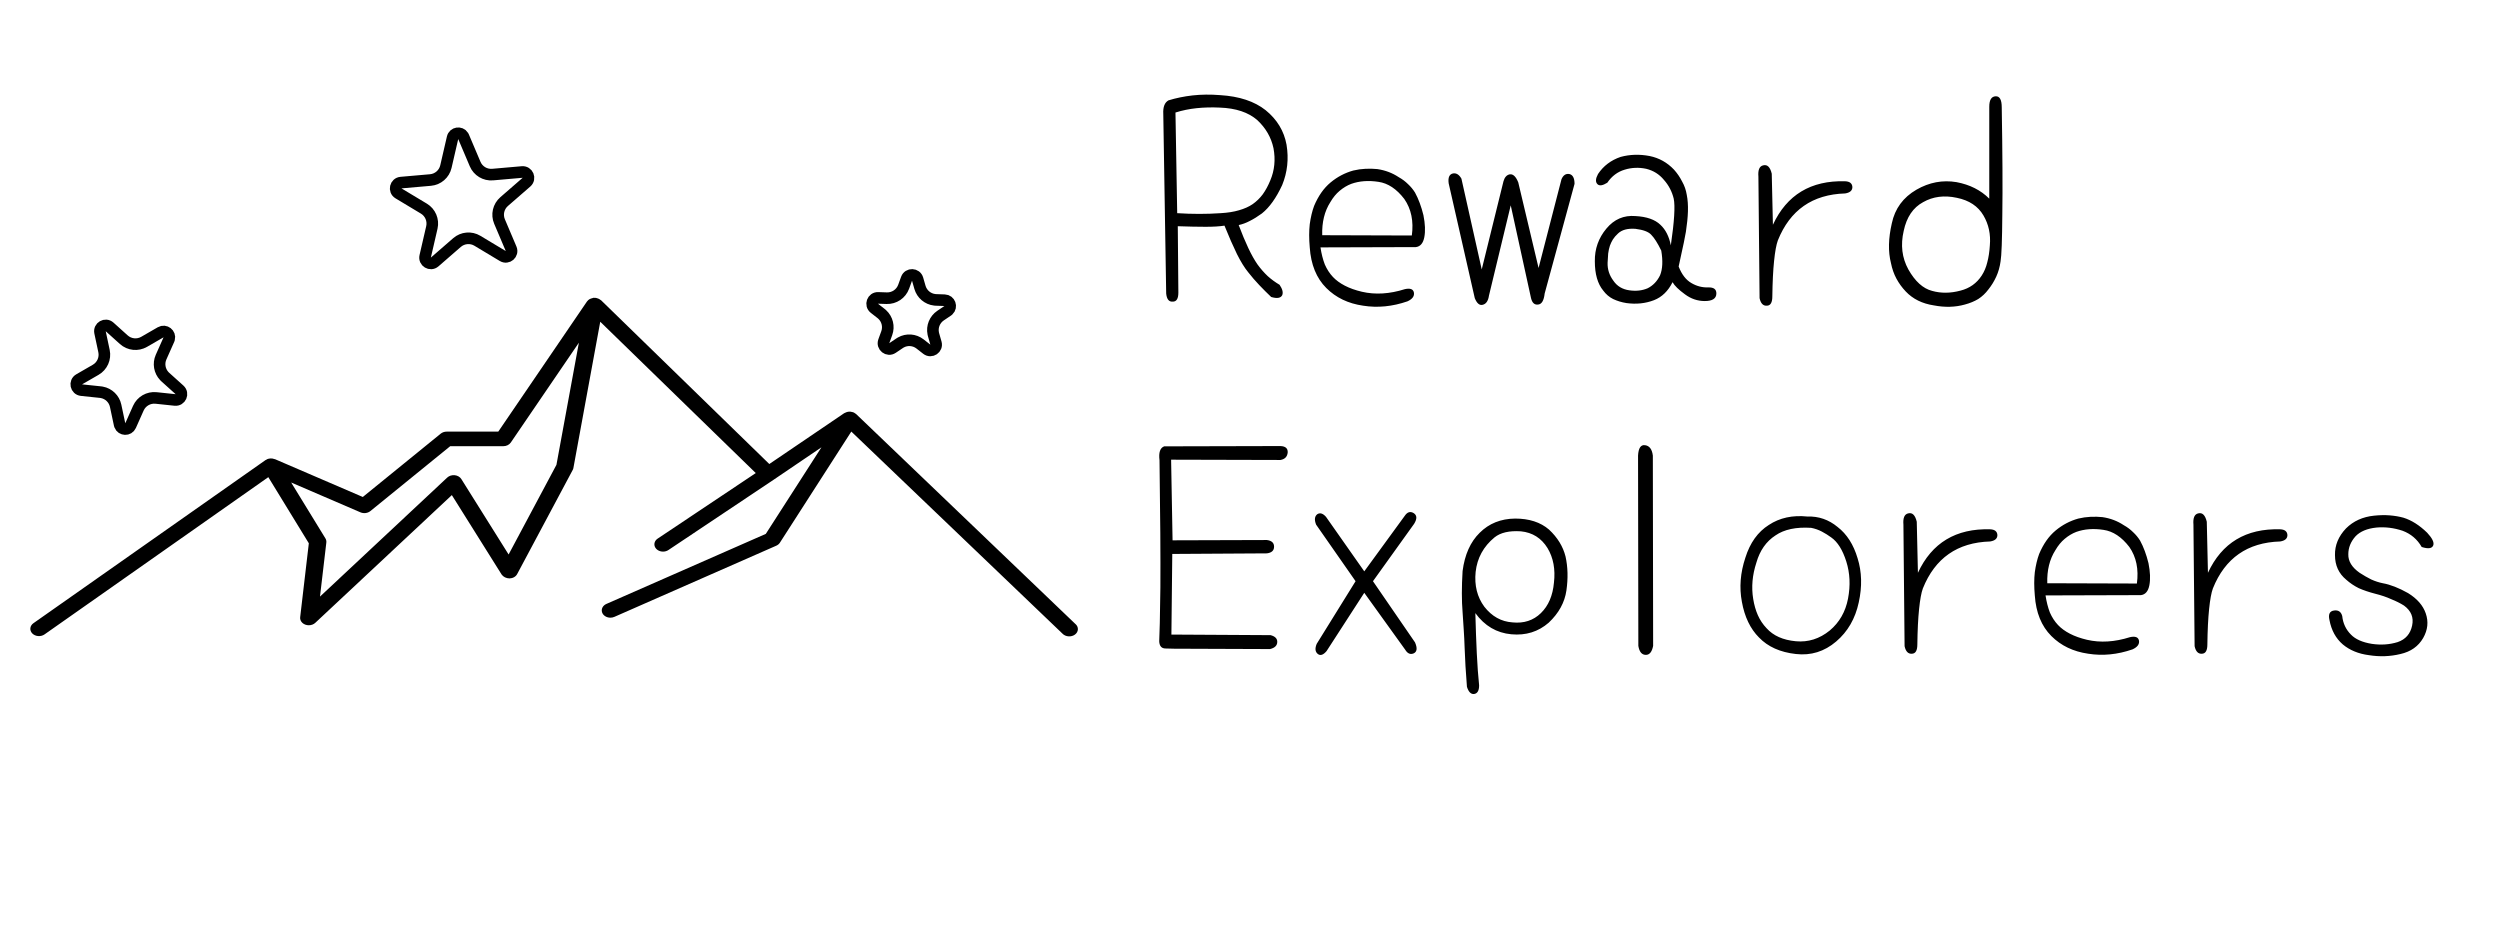 <svg width="431" height="161" viewBox="0 0 431 161" fill="none" xmlns="http://www.w3.org/2000/svg">
<path d="M185.398 107.576L147.64 71.424L147.595 71.381C147.456 71.292 147.32 71.201 147.186 71.107H147.159C147.034 71.056 146.9 71.021 146.763 71.003C146.713 70.989 146.662 70.977 146.61 70.968C146.296 70.949 145.982 71.015 145.715 71.157C145.652 71.18 145.591 71.207 145.533 71.237L132.629 79.997L103.632 51.772C103.6 51.741 103.555 51.734 103.522 51.706C103.41 51.612 103.28 51.535 103.137 51.477C103.075 51.453 103.011 51.433 102.946 51.417C102.876 51.391 102.804 51.369 102.731 51.351C102.659 51.348 102.586 51.348 102.513 51.351C102.46 51.351 102.415 51.329 102.361 51.331C102.307 51.334 102.289 51.359 102.251 51.364C102.131 51.386 102.015 51.42 101.904 51.465C101.817 51.492 101.733 51.525 101.654 51.565C101.483 51.664 101.338 51.791 101.23 51.94L101.209 51.958L85.902 74.412H77.015C76.627 74.411 76.255 74.538 75.976 74.764L62.547 85.68L47.413 79.164C47.386 79.151 47.359 79.164 47.332 79.151C47.098 79.057 46.839 79.017 46.58 79.036C46.559 79.036 46.538 79.036 46.514 79.051C46.352 79.066 46.195 79.105 46.049 79.167C45.987 79.201 45.929 79.24 45.876 79.282C45.846 79.3 45.807 79.297 45.777 79.318L5.763 107.44C5.459 107.654 5.268 107.96 5.233 108.293C5.197 108.625 5.32 108.956 5.573 109.212C5.827 109.468 6.191 109.629 6.585 109.659C6.98 109.689 7.372 109.586 7.676 109.372L46.258 82.261L53.241 93.662L51.749 106.413C51.728 106.589 51.752 106.766 51.818 106.933C51.883 107.1 51.99 107.253 52.131 107.384C52.272 107.514 52.443 107.618 52.634 107.688C52.825 107.759 53.032 107.795 53.241 107.794C53.45 107.795 53.657 107.758 53.849 107.686C54.04 107.615 54.211 107.51 54.351 107.379L77.898 85.355L86.481 99.048C86.621 99.249 86.82 99.417 87.06 99.535C87.299 99.653 87.571 99.716 87.848 99.719C88.129 99.711 88.401 99.635 88.634 99.502C88.866 99.368 89.049 99.182 89.161 98.965L98.741 81.011C98.797 80.907 98.835 80.798 98.854 80.686L103.483 55.469L130.295 81.556L113.382 92.854C113.139 93.016 112.962 93.238 112.876 93.489C112.789 93.74 112.798 94.008 112.9 94.254C113.002 94.501 113.192 94.715 113.445 94.866C113.698 95.017 114 95.098 114.31 95.098C114.647 95.099 114.974 95.002 115.236 94.824L133.369 82.711L141.618 77.116L132.023 92.042L104.543 104.117C104.247 104.247 104.012 104.457 103.874 104.714C103.737 104.97 103.706 105.258 103.786 105.532C103.865 105.805 104.051 106.048 104.314 106.221C104.577 106.395 104.901 106.489 105.235 106.489C105.475 106.489 105.712 106.44 105.924 106.345L133.819 94.084C134.08 93.972 134.296 93.797 134.44 93.581L146.766 74.402L183.175 109.243C183.301 109.376 183.458 109.485 183.636 109.565C183.814 109.645 184.009 109.693 184.21 109.708C184.41 109.722 184.612 109.702 184.804 109.649C184.995 109.596 185.172 109.511 185.323 109.399C185.474 109.287 185.597 109.15 185.684 108.997C185.77 108.843 185.819 108.677 185.828 108.507C185.836 108.338 185.804 108.168 185.733 108.009C185.661 107.851 185.553 107.706 185.413 107.583L185.398 107.576ZM95.93 80.138L87.684 95.594L79.531 82.585C79.418 82.406 79.256 82.253 79.058 82.138C78.86 82.023 78.632 81.95 78.394 81.925C78.155 81.901 77.913 81.925 77.688 81.996C77.463 82.067 77.262 82.183 77.101 82.334L55.166 102.851L56.258 93.543C56.291 93.297 56.238 93.048 56.106 92.826L50.197 83.182L62.135 88.323C62.411 88.443 62.726 88.487 63.033 88.448C63.341 88.41 63.627 88.292 63.851 88.11L77.615 76.925H86.765C87.027 76.925 87.285 76.867 87.513 76.756C87.74 76.645 87.929 76.486 88.06 76.294L99.8 59.079L95.93 80.138Z" fill="black"/>
<path d="M17.248 57.313C17.047 56.365 18.176 55.714 18.896 56.362L21.34 58.563C22.306 59.433 23.722 59.581 24.847 58.932L27.696 57.287C28.483 56.832 29.384 57.571 29.168 58.394L29.11 58.56L27.772 61.565C27.277 62.678 27.506 63.971 28.332 64.845L28.506 65.015L30.95 67.215C31.67 67.864 31.14 69.055 30.176 68.953L26.905 68.609C25.612 68.474 24.379 69.186 23.85 70.373L22.512 73.378C22.143 74.208 20.981 74.14 20.671 73.347L20.62 73.179L19.937 69.962C19.684 68.77 18.738 67.858 17.556 67.637L17.316 67.602L14.044 67.258C13.081 67.157 12.81 65.881 13.649 65.397L16.498 63.752C17.623 63.102 18.202 61.802 17.932 60.531L17.248 57.313Z" stroke="black" stroke-width="2"/>
<path d="M150.741 53.145C149.978 52.548 150.424 51.323 151.392 51.357L152.864 51.409C154.163 51.454 155.344 50.658 155.789 49.436L156.292 48.053C156.624 47.142 157.926 47.188 158.193 48.119L158.599 49.535C158.935 50.706 159.942 51.549 161.137 51.688L161.378 51.706L162.85 51.757C163.758 51.789 164.131 52.892 163.512 53.476L163.375 53.586L162.153 54.409C161.143 55.091 160.652 56.31 160.89 57.489L160.947 57.724L161.353 59.14C161.62 60.071 160.54 60.8 159.776 60.203L158.615 59.297C157.655 58.547 156.344 58.456 155.297 59.046L155.091 59.174L153.87 59.997C153.066 60.539 152.04 59.736 152.371 58.826L152.875 57.442C153.292 56.297 152.972 55.022 152.087 54.208L151.903 54.052L150.741 53.145Z" stroke="black" stroke-width="2"/>
<path d="M78.023 23.748C78.227 22.863 79.382 22.708 79.837 23.426L79.918 23.582L81.913 28.282C82.421 29.479 83.641 30.211 84.936 30.098L90.023 29.653C90.988 29.569 91.497 30.769 90.766 31.405L86.913 34.754C85.932 35.607 85.611 36.995 86.119 38.191L88.114 42.891C88.492 43.782 87.509 44.637 86.679 44.138L82.302 41.509C81.188 40.84 79.769 40.964 78.788 41.816L74.935 45.166C74.204 45.801 73.087 45.13 73.305 44.186L74.453 39.212C74.745 37.945 74.189 36.634 73.075 35.965L68.698 33.335C67.868 32.836 68.161 31.566 69.126 31.481L74.213 31.036C75.508 30.923 76.582 29.989 76.874 28.723L78.023 23.748Z" stroke="black" stroke-width="2"/>
<path d="M201.45 17.3C202.75 16.9 204.133 16.617 205.6 16.45C207.1 16.283 208.683 16.267 210.35 16.4C213.65 16.6 216.267 17.467 218.2 19C220.167 20.6 221.367 22.583 221.8 24.95C222.2 27.383 221.95 29.7 221.05 31.9C220.017 34.133 218.85 35.767 217.55 36.8C216.817 37.333 216.117 37.767 215.45 38.1C214.817 38.433 214.183 38.667 213.55 38.8C214.117 40.3 214.667 41.617 215.2 42.75C215.733 43.883 216.267 44.833 216.8 45.6C217.333 46.333 217.917 47 218.55 47.6C219.183 48.167 219.867 48.667 220.6 49.1C221.1 49.833 221.25 50.433 221.05 50.9C220.783 51.4 220.15 51.5 219.15 51.2C218.45 50.533 217.767 49.85 217.1 49.15C216.433 48.45 215.8 47.717 215.2 46.95C214.567 46.183 213.917 45.133 213.25 43.8C212.583 42.433 211.867 40.8 211.1 38.9C210.267 39.033 209.183 39.1 207.85 39.1C206.517 39.1 204.917 39.067 203.05 39L203.15 50.45C203.15 51.483 202.833 52 202.2 52C201.533 52.067 201.15 51.6 201.05 50.6L200.55 19.65C200.483 18.45 200.783 17.667 201.45 17.3ZM202.95 36.75C205.517 36.917 208.017 36.917 210.45 36.75C211.65 36.683 212.7 36.517 213.6 36.25C214.533 35.983 215.317 35.633 215.95 35.2C216.617 34.733 217.2 34.167 217.7 33.5C218.2 32.8 218.633 32 219 31.1C219.733 29.367 219.917 27.517 219.55 25.55C219.15 23.683 218.217 22.067 216.75 20.7C215.217 19.367 213.067 18.65 210.3 18.55C208.9 18.483 207.567 18.517 206.3 18.65C205.033 18.783 203.817 19.033 202.65 19.4L202.95 36.75ZM227.65 42.65C227.817 43.75 228.067 44.733 228.4 45.6C228.767 46.433 229.233 47.15 229.8 47.75C230.333 48.317 231.017 48.817 231.85 49.25C232.683 49.683 233.667 50.033 234.8 50.3C237.1 50.833 239.567 50.683 242.2 49.85C243.1 49.65 243.617 49.833 243.75 50.4C243.883 51.033 243.517 51.55 242.65 51.95C240.05 52.85 237.5 53.1 235 52.7C232.433 52.333 230.317 51.317 228.65 49.65C226.95 47.95 226 45.617 225.8 42.65C225.667 41.15 225.667 39.817 225.8 38.65C225.967 37.45 226.217 36.4 226.55 35.5C226.917 34.633 227.333 33.867 227.8 33.2C228.267 32.533 228.8 31.95 229.4 31.45C230.567 30.483 231.867 29.8 233.3 29.4C234 29.233 234.7 29.133 235.4 29.1C236.133 29.067 236.817 29.083 237.45 29.15C238.817 29.35 240.05 29.817 241.15 30.55C241.75 30.883 242.283 31.283 242.75 31.75C243.217 32.183 243.617 32.667 243.95 33.2C244.55 34.3 245.033 35.6 245.4 37.1C245.7 38.6 245.75 39.867 245.55 40.9C245.35 41.933 244.867 42.5 244.1 42.6L227.65 42.65ZM243.4 40.6C243.733 38.133 243.3 36.033 242.1 34.3C240.767 32.567 239.283 31.583 237.65 31.35C235.917 31.083 234.35 31.2 232.95 31.7C232.25 31.967 231.583 32.367 230.95 32.9C230.35 33.4 229.817 34.05 229.35 34.85C228.35 36.417 227.883 38.317 227.95 40.55L243.4 40.6ZM266.3 50.6C266.167 51.8 265.8 52.433 265.2 52.5C264.567 52.6 264.15 52.233 263.95 51.4L260.45 35.4L256.7 50.95C256.567 51.883 256.2 52.417 255.6 52.55C255.067 52.683 254.617 52.3 254.25 51.4L249.75 31.6C249.617 30.6 249.867 30.033 250.5 29.9C251.067 29.8 251.55 30.1 251.95 30.8L255.45 46.45L259.2 31.25C259.4 30.55 259.767 30.15 260.3 30.05C260.867 29.983 261.35 30.45 261.75 31.45L265.25 46.2L269.2 30.9C269.5 30.2 269.95 29.9 270.55 30C271.15 30.133 271.45 30.7 271.45 31.7L266.3 50.6ZM275.5 30C276.433 28.6 277.733 27.617 279.4 27.05C281 26.617 282.667 26.567 284.4 26.9C286.033 27.233 287.433 28.017 288.6 29.25C289.167 29.883 289.633 30.567 290 31.3C290.4 32 290.667 32.767 290.8 33.6C290.967 34.433 291.033 35.383 291 36.45C290.967 37.483 290.85 38.65 290.65 39.95C290.417 41.25 290.183 42.4 289.95 43.4C289.75 44.4 289.567 45.25 289.4 45.95C289.933 47.317 290.667 48.267 291.6 48.8C292.5 49.333 293.467 49.583 294.5 49.55C295.467 49.517 295.933 49.883 295.9 50.65C295.867 51.483 295.2 51.9 293.9 51.9C292.667 51.9 291.533 51.517 290.5 50.75C289.4 49.95 288.683 49.25 288.35 48.65C287.583 50.183 286.517 51.217 285.15 51.75C283.683 52.317 282.1 52.483 280.4 52.25C279.567 52.117 278.8 51.883 278.1 51.55C277.433 51.217 276.867 50.733 276.4 50.1C275.433 48.933 274.95 47.25 274.95 45.05C274.917 42.917 275.583 41.033 276.95 39.4C278.283 37.8 279.95 37.083 281.95 37.25C283.883 37.35 285.317 37.85 286.25 38.75C287.15 39.583 287.75 40.767 288.05 42.3C288.65 38.2 288.817 35.517 288.55 34.25C288.25 33.017 287.683 31.933 286.85 31C286.05 30.033 285.033 29.4 283.8 29.1C282.533 28.833 281.3 28.883 280.1 29.25C278.867 29.617 277.867 30.367 277.1 31.5C276.3 32 275.733 32.083 275.4 31.75C275.033 31.383 275.067 30.8 275.5 30ZM286.4 43.2C285.767 41.9 285.183 40.983 284.65 40.45C284.183 39.95 283.283 39.617 281.95 39.45C280.617 39.35 279.617 39.617 278.95 40.25C278.583 40.583 278.283 40.933 278.05 41.3C277.85 41.633 277.683 41.983 277.55 42.35C277.417 42.75 277.317 43.2 277.25 43.7C277.217 44.167 277.183 44.7 277.15 45.3C277.117 46.433 277.45 47.467 278.15 48.4C278.783 49.333 279.7 49.883 280.9 50.05C282.067 50.217 283.117 50.1 284.05 49.7C284.983 49.233 285.7 48.483 286.2 47.45C286.633 46.383 286.7 44.967 286.4 43.2ZM305.65 38.75C308.05 33.583 312.2 31.083 318.1 31.25C318.9 31.283 319.317 31.617 319.35 32.25C319.35 32.85 318.933 33.217 318.1 33.35C312.467 33.517 308.6 36.217 306.5 41.45C306.233 42.183 306.017 43.367 305.85 45C305.683 46.6 305.583 48.633 305.55 51.1C305.55 52.133 305.25 52.667 304.65 52.7C303.983 52.767 303.55 52.333 303.35 51.4L303.15 30.45C303.05 29.283 303.333 28.633 304 28.5C304.7 28.333 305.183 28.817 305.45 29.95L305.65 38.75ZM345.1 18.5C345.233 26.367 345.267 32.517 345.2 36.95C345.167 41.383 345.067 44.083 344.9 45.05C344.767 46.017 344.517 46.9 344.15 47.7C343.783 48.5 343.333 49.233 342.8 49.9C342.3 50.567 341.717 51.117 341.05 51.55C340.383 51.95 339.617 52.267 338.75 52.5C337.083 52.967 335.3 53.017 333.4 52.65C331.4 52.35 329.783 51.55 328.55 50.25C327.917 49.583 327.383 48.85 326.95 48.05C326.517 47.25 326.2 46.35 326 45.35C325.5 43.383 325.55 41.1 326.15 38.5C326.683 35.967 328.1 34.033 330.4 32.7C332.6 31.433 334.9 31 337.3 31.4C339.6 31.833 341.483 32.783 342.95 34.25V18.4C342.95 17.233 343.317 16.633 344.05 16.6C344.75 16.567 345.1 17.2 345.1 18.5ZM343.05 42.3C343.217 40.4 342.85 38.683 341.95 37.15C341.017 35.55 339.483 34.533 337.35 34.1C335.183 33.633 333.25 33.883 331.55 34.85C329.817 35.783 328.7 37.433 328.2 39.8C327.633 42.233 327.9 44.45 329 46.45C330.167 48.517 331.533 49.75 333.1 50.15C334.633 50.583 336.267 50.567 338 50.1C339.567 49.7 340.783 48.833 341.65 47.5C342.083 46.833 342.4 46.083 342.6 45.25C342.833 44.383 342.983 43.4 343.05 42.3ZM220.75 76.9C221.617 76.933 222.033 77.3 222 78C221.933 78.733 221.517 79.167 220.75 79.3L201.9 79.25L202.15 93.15L218.4 93.1C219.233 93.2 219.65 93.583 219.65 94.25C219.65 94.917 219.233 95.3 218.4 95.4L202.1 95.5L201.95 109.4L219.05 109.5C219.817 109.7 220.2 110.083 220.2 110.65C220.2 111.283 219.783 111.7 218.95 111.9C213.25 111.867 208.9 111.85 205.9 111.85C202.9 111.85 201.25 111.833 200.95 111.8C200.25 111.8 199.883 111.383 199.85 110.55C199.883 110.017 199.917 108.967 199.95 107.4C199.983 105.833 200.017 103.783 200.05 101.25C200.083 96.117 200.033 88.817 199.9 79.35C199.733 78.017 200 77.217 200.7 76.95L220.75 76.9ZM226.9 90.45C226.567 89.617 226.633 89.017 227.1 88.65C227.567 88.35 228.067 88.5 228.6 89.1L235.2 98.5L242.2 88.9C242.633 88.267 243.133 88.117 243.7 88.45C244.3 88.817 244.333 89.433 243.8 90.3L236.7 100.2L243.95 110.75C244.383 111.75 244.3 112.383 243.7 112.65C243.133 112.883 242.65 112.667 242.25 112L235.2 102.2L228.7 112.25C228.133 112.917 227.633 113.083 227.2 112.75C226.733 112.383 226.667 111.8 227 111L233.7 100.2L226.9 90.45ZM252.15 98.45C252.517 95.617 253.5 93.417 255.1 91.85C256.7 90.25 258.733 89.433 261.2 89.4C263.633 89.4 265.583 90.033 267.05 91.3C268.517 92.667 269.467 94.217 269.9 95.95C270.3 97.75 270.35 99.7 270.05 101.8C269.75 103.867 268.733 105.717 267 107.35C265.2 108.917 263.05 109.583 260.55 109.35C258.017 109.117 255.95 107.9 254.35 105.7C254.417 108.267 254.5 110.583 254.6 112.65C254.7 114.717 254.833 116.55 255 118.15C255 119.083 254.7 119.583 254.1 119.65C253.567 119.683 253.167 119.267 252.9 118.4C252.8 117.167 252.717 115.983 252.65 114.85C252.583 113.75 252.533 112.683 252.5 111.65C252.467 110.617 252.417 109.6 252.35 108.6C252.283 107.567 252.217 106.55 252.15 105.55C251.983 103.55 251.983 101.183 252.15 98.45ZM257.65 92.65C255.75 94.217 254.667 96.2 254.4 98.6C254.167 100.933 254.667 102.933 255.9 104.6C257.2 106.267 258.817 107.167 260.75 107.3C262.717 107.5 264.35 106.967 265.65 105.7C266.95 104.433 267.7 102.683 267.9 100.45C268.167 98.15 267.8 96.167 266.8 94.5C265.733 92.767 264.2 91.8 262.2 91.6C260.2 91.467 258.683 91.817 257.65 92.65ZM285 111.35C284.8 112.383 284.383 112.9 283.75 112.9C283.05 112.9 282.617 112.383 282.45 111.35L282.4 78.55C282.467 77.25 282.867 76.65 283.6 76.75C284.367 76.85 284.817 77.45 284.95 78.55L285 111.35ZM311.6 89.05C313.533 88.983 315.267 89.583 316.8 90.85C318.4 92.083 319.55 93.883 320.25 96.25C320.983 98.583 321.05 101.117 320.45 103.85C319.85 106.65 318.55 108.9 316.55 110.6C314.517 112.333 312.2 113.05 309.6 112.75C306.9 112.45 304.783 111.5 303.25 109.9C301.75 108.4 300.767 106.35 300.3 103.75C299.833 101.283 300.033 98.75 300.9 96.15C301.7 93.583 303.05 91.7 304.95 90.5C306.817 89.267 309.033 88.783 311.6 89.05ZM312.25 91C309.65 90.833 307.6 91.267 306.1 92.3C304.5 93.333 303.4 94.9 302.8 97C302.1 99.133 301.917 101.217 302.25 103.25C302.417 104.283 302.683 105.217 303.05 106.05C303.417 106.883 303.917 107.633 304.55 108.3C305.717 109.6 307.4 110.35 309.6 110.55C311.733 110.75 313.683 110.133 315.45 108.7C317.117 107.3 318.167 105.467 318.6 103.2C319.033 100.933 318.933 98.8 318.3 96.8C317.667 94.8 316.8 93.417 315.7 92.65C315.2 92.283 314.667 91.95 314.1 91.65C313.533 91.35 312.917 91.133 312.25 91ZM330.65 98.75C333.05 93.583 337.2 91.083 343.1 91.25C343.9 91.283 344.317 91.617 344.35 92.25C344.35 92.85 343.933 93.217 343.1 93.35C337.467 93.517 333.6 96.217 331.5 101.45C331.233 102.183 331.017 103.367 330.85 105C330.683 106.6 330.583 108.633 330.55 111.1C330.55 112.133 330.25 112.667 329.65 112.7C328.983 112.767 328.55 112.333 328.35 111.4L328.15 90.45C328.05 89.283 328.333 88.633 329 88.5C329.7 88.333 330.183 88.817 330.45 89.95L330.65 98.75ZM352.65 102.65C352.817 103.75 353.067 104.733 353.4 105.6C353.767 106.433 354.233 107.15 354.8 107.75C355.333 108.317 356.017 108.817 356.85 109.25C357.683 109.683 358.667 110.033 359.8 110.3C362.1 110.833 364.567 110.683 367.2 109.85C368.1 109.65 368.617 109.833 368.75 110.4C368.883 111.033 368.517 111.55 367.65 111.95C365.05 112.85 362.5 113.1 360 112.7C357.433 112.333 355.317 111.317 353.65 109.65C351.95 107.95 351 105.617 350.8 102.65C350.667 101.15 350.667 99.817 350.8 98.65C350.967 97.45 351.217 96.4 351.55 95.5C351.917 94.633 352.333 93.867 352.8 93.2C353.267 92.533 353.8 91.95 354.4 91.45C355.567 90.483 356.867 89.8 358.3 89.4C359 89.233 359.7 89.133 360.4 89.1C361.133 89.067 361.817 89.083 362.45 89.15C363.817 89.35 365.05 89.817 366.15 90.55C366.75 90.883 367.283 91.283 367.75 91.75C368.217 92.183 368.617 92.667 368.95 93.2C369.55 94.3 370.033 95.6 370.4 97.1C370.7 98.6 370.75 99.867 370.55 100.9C370.35 101.933 369.867 102.5 369.1 102.6L352.65 102.65ZM368.4 100.6C368.733 98.133 368.3 96.033 367.1 94.3C365.767 92.567 364.283 91.583 362.65 91.35C360.917 91.083 359.35 91.2 357.95 91.7C357.25 91.967 356.583 92.367 355.95 92.9C355.35 93.4 354.817 94.05 354.35 94.85C353.35 96.417 352.883 98.317 352.95 100.55L368.4 100.6ZM380.65 98.75C383.05 93.583 387.2 91.083 393.1 91.25C393.9 91.283 394.317 91.617 394.35 92.25C394.35 92.85 393.933 93.217 393.1 93.35C387.467 93.517 383.6 96.217 381.5 101.45C381.233 102.183 381.017 103.367 380.85 105C380.683 106.6 380.583 108.633 380.55 111.1C380.55 112.133 380.25 112.667 379.65 112.7C378.983 112.767 378.55 112.333 378.35 111.4L378.15 90.45C378.05 89.283 378.333 88.633 379 88.5C379.7 88.333 380.183 88.817 380.45 89.95L380.65 98.75ZM417.5 94.3C416.733 92.967 415.633 92.033 414.2 91.5C412.7 91 411.2 90.817 409.7 90.95C408.1 91.117 406.9 91.617 406.1 92.45C405.267 93.383 404.85 94.417 404.85 95.55C404.817 96.75 405.467 97.817 406.8 98.75C407.467 99.183 408.133 99.567 408.8 99.9C409.467 100.2 410.133 100.417 410.8 100.55C412.1 100.783 413.55 101.35 415.15 102.25C416.717 103.217 417.733 104.383 418.2 105.75C418.7 107.183 418.55 108.6 417.75 110C416.917 111.433 415.617 112.35 413.85 112.75C412.083 113.183 410.267 113.25 408.4 112.95C406.6 112.717 405.1 112.1 403.9 111.1C402.7 110.067 401.933 108.667 401.6 106.9C401.367 105.9 401.633 105.35 402.4 105.25C403.133 105.15 403.6 105.467 403.8 106.2C403.933 107.467 404.433 108.533 405.3 109.4C406.067 110.2 407.267 110.733 408.9 111C410.467 111.233 411.95 111.133 413.35 110.7C414.717 110.233 415.55 109.283 415.85 107.85C416.15 106.45 415.683 105.3 414.45 104.4C413.817 104 413.083 103.633 412.25 103.3C411.45 102.933 410.517 102.617 409.45 102.35C408.417 102.083 407.483 101.767 406.65 101.4C405.85 101 405.133 100.517 404.5 99.95C403.2 98.883 402.55 97.467 402.55 95.7C402.517 94 403.15 92.467 404.45 91.1C405.717 89.833 407.333 89.1 409.3 88.9C410.267 88.8 411.167 88.783 412 88.85C412.833 88.917 413.617 89.05 414.35 89.25C415.75 89.683 417.117 90.55 418.45 91.85C419.317 92.783 419.667 93.5 419.5 94C419.3 94.567 418.633 94.667 417.5 94.3Z" fill="black"/>
</svg>
